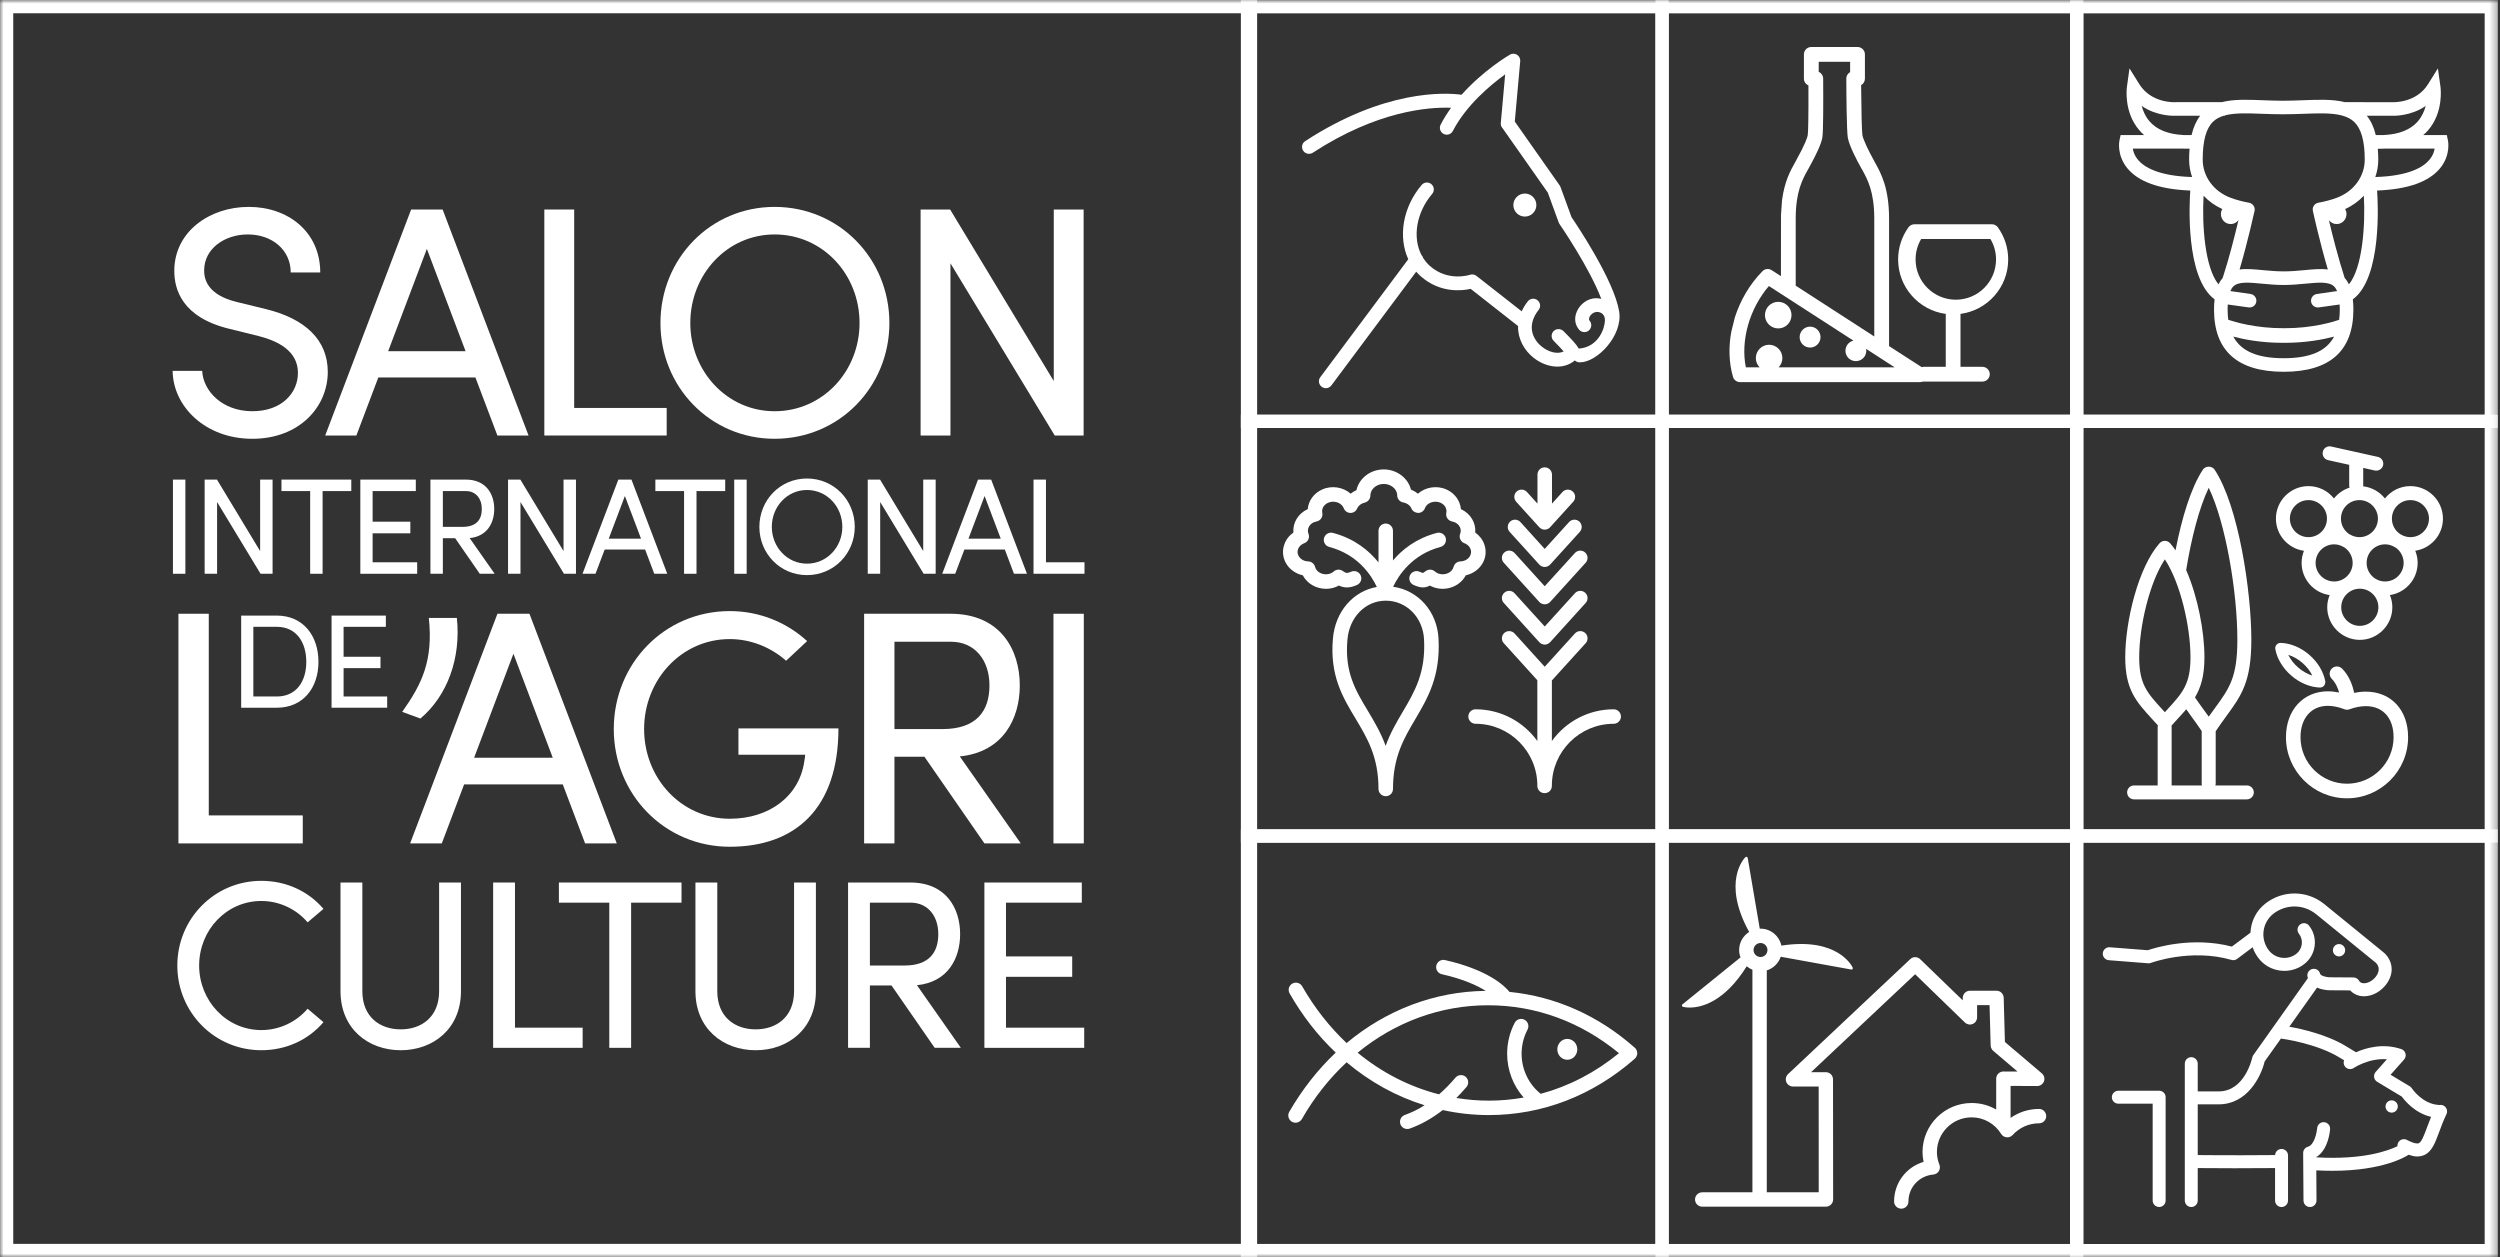 <svg width="346" height="174" viewBox="0 0 346 174" xmlns="http://www.w3.org/2000/svg" xmlns:xlink="http://www.w3.org/1999/xlink"><rect x="0" y="0" width="346" height="174" fill="#333333" stroke="none"/><defs><polygon id="a" points="0 174 345.71 174 345.71 0 0 0"/></defs><g fill="none" fill-rule="evenodd"><path d="M23.894 51.331 27.981 51.331C28.116 54.101 30.748 56.914 34.925 56.914 39.012 56.914 41.234 54.373 41.234 51.604 41.234 48.562 38.465 47.201 35.833 46.519L31.793 45.52C25.165 43.933 24.122 40.028 24.122 37.487 24.122 32.086 28.979 28.634 34.425 28.634 39.919 28.634 44.322 32.13 44.322 37.713L40.236 37.713C40.236 34.58 37.65 32.446 34.29 32.446 31.158 32.446 28.253 34.355 28.253 37.44 28.253 38.53 28.616 40.801 32.791 41.799L36.878 42.798C42.188 44.112 45.365 47.019 45.365 51.466 45.365 56.325 41.418 60.728 34.925 60.728 28.344 60.728 23.941 56.188 23.894 51.331M65.797 52.239 52.36 52.239 49.321 60.275 45.006 60.275 56.9 28.997 61.259 28.997 73.151 60.275 68.839 60.275 65.797 52.239ZM64.436 48.608 59.078 34.445 53.721 48.608 64.436 48.608Z" fill="#FFF"/><polygon fill="#FFF" points="75.335 28.997 79.466 28.997 79.466 56.46 92.268 56.46 92.268 60.275 75.335 60.275"/><path d="M91.407,44.704 C91.407,35.807 98.307,28.635 107.204,28.635 C116.147,28.635 123.091,35.807 123.091,44.704 C123.091,53.557 116.147,60.727 107.204,60.727 C98.307,60.727 91.407,53.557 91.407,44.704 M118.961,44.704 C118.961,37.986 113.878,32.447 107.204,32.447 C100.623,32.447 95.538,37.986 95.538,44.704 C95.538,51.376 100.623,56.915 107.204,56.915 C113.878,56.915 118.961,51.376 118.961,44.704" fill="#FFF"/><polygon fill="#FFF" points="149.973 28.997 149.973 60.275 145.977 60.275 131.544 36.442 131.544 60.275 127.411 60.275 127.411 28.997 131.498 28.997 145.842 52.739 145.842 28.997"/><mask id="b" fill="#fff"><use xlink:href="#a"/></mask><polygon fill="#FFF" mask="url(#b)" points="23.935 79.41 25.657 79.41 25.657 66.378 23.935 66.378"/><polygon fill="#FFF" mask="url(#b)" points="37.725 66.376 37.725 79.408 36.059 79.408 30.045 69.478 30.045 79.408 28.323 79.408 28.323 66.376 30.027 66.376 36.003 76.269 36.003 66.376"/><polygon fill="#FFF" mask="url(#b)" points="48.619 67.965 44.647 67.965 44.647 79.41 42.927 79.41 42.927 67.965 38.954 67.965 38.954 66.375 48.619 66.375"/><polygon fill="#FFF" mask="url(#b)" points="57.737 77.82 57.737 79.41 49.869 79.41 49.869 66.375 57.548 66.375 57.548 67.965 51.57 67.965 51.57 72.202 56.79 72.202 56.79 73.811 51.57 73.811 51.57 77.82"/><path d="M62.994,74.491 L61.291,74.491 L61.291,79.408 L59.571,79.408 L59.571,66.376 L64.47,66.376 C67.306,66.376 68.402,68.419 68.402,70.444 C68.402,72.334 67.458,74.226 65,74.472 L68.461,79.408 L66.399,79.408 L62.994,74.491 Z M61.291,72.92 L64.016,72.92 C65.926,72.92 66.683,71.917 66.683,70.444 C66.683,68.985 65.831,67.966 64.507,67.966 L61.291,67.966 L61.291,72.92 Z" fill="#FFF" mask="url(#b)"/><polygon fill="#FFF" mask="url(#b)" points="79.715 66.376 79.715 79.408 78.051 79.408 72.035 69.478 72.035 79.408 70.313 79.408 70.313 66.376 72.017 66.376 77.993 76.269 77.993 66.376"/><path d="M89.285,76.06 L83.686,76.06 L82.418,79.409 L80.621,79.409 L85.578,66.375 L87.393,66.375 L92.348,79.409 L90.551,79.409 L89.285,76.06 Z M88.717,74.548 L86.485,68.646 L84.251,74.548 L88.717,74.548 Z" fill="#FFF" mask="url(#b)"/><polygon fill="#FFF" mask="url(#b)" points="100.368 67.965 96.396 67.965 96.396 79.41 94.676 79.41 94.676 67.965 90.703 67.965 90.703 66.375 100.368 66.375"/><polygon fill="#FFF" mask="url(#b)" points="101.616 79.41 103.338 79.41 103.338 66.378 101.616 66.378"/><path d="M105.097,72.921 C105.097,69.213 107.971,66.225 111.681,66.225 C115.406,66.225 118.299,69.213 118.299,72.921 C118.299,76.609 115.406,79.597 111.681,79.597 C107.971,79.597 105.097,76.609 105.097,72.921 M116.579,72.921 C116.579,70.121 114.459,67.815 111.681,67.815 C108.937,67.815 106.819,70.121 106.819,72.921 C106.819,75.702 108.937,78.01 111.681,78.01 C114.459,78.01 116.579,75.702 116.579,72.921" fill="#FFF" mask="url(#b)"/><polygon fill="#FFF" mask="url(#b)" points="129.498 66.376 129.498 79.408 127.831 79.408 121.818 69.478 121.818 79.408 120.096 79.408 120.096 66.376 121.799 66.376 127.775 76.269 127.775 66.376"/><path d="M139.069,76.06 L133.469,76.06 L132.201,79.409 L130.404,79.409 L135.361,66.375 L137.177,66.375 L142.131,79.409 L140.334,79.409 L139.069,76.06 Z M138.501,74.548 L136.269,68.646 L134.037,74.548 L138.501,74.548 Z" fill="#FFF" mask="url(#b)"/><polygon fill="#FFF" mask="url(#b)" points="143.039 66.376 144.761 66.376 144.761 77.821 150.095 77.821 150.095 79.408 143.039 79.408"/><path d="M33.378,85.198 L38.319,85.198 C41.944,85.198 44.074,87.974 44.074,91.6 C44.074,95.209 41.944,97.948 38.319,97.948 L33.378,97.948 L33.378,85.198 Z M38.319,96.394 C41.002,96.394 42.391,94.32 42.391,91.6 C42.391,88.879 41.002,86.752 38.319,86.752 L35.063,86.752 L35.063,96.394 L38.319,96.394 Z" fill="#FFF" mask="url(#b)"/><polygon fill="#FFF" mask="url(#b)" points="53.585 96.394 53.585 97.948 45.887 97.948 45.887 85.198 53.401 85.198 53.401 86.752 47.553 86.752 47.553 90.897 52.659 90.897 52.659 92.47 47.553 92.47 47.553 96.394"/><path d="M24.542 133.629C24.542 127.155 29.689 121.907 36.166 121.907 39.684 121.907 42.74 123.401 44.767 125.791L42.575 127.653C41.046 125.859 38.721 124.695 36.166 124.695 31.349 124.695 27.562 128.714 27.562 133.629 27.562 138.512 31.349 142.563 36.166 142.563 38.721 142.563 41.046 141.402 42.575 139.608L44.767 141.467C42.74 143.857 39.684 145.351 36.166 145.351 29.689 145.351 24.542 140.106 24.542 133.629M47.126 137.184 47.126 122.138 50.149 122.138 50.149 137.184C50.149 140.77 52.606 142.464 55.462 142.464 58.317 142.464 60.774 140.77 60.774 137.184L60.774 122.138 63.797 122.138 63.797 137.184C63.797 142.364 59.979 145.352 55.462 145.352 50.944 145.352 47.126 142.364 47.126 137.184" fill="#FFF" mask="url(#b)"/><polygon fill="#FFF" mask="url(#b)" points="68.251 122.14 71.272 122.14 71.272 142.23 80.638 142.23 80.638 145.02 68.251 145.02"/><polygon fill="#FFF" mask="url(#b)" points="94.321 124.929 87.347 124.929 87.347 145.02 84.326 145.02 84.326 124.929 77.351 124.929 77.351 122.139 94.321 122.139"/><path d="M96.249 137.184 96.249 122.138 99.272 122.138 99.272 137.184C99.272 140.77 101.73 142.464 104.585 142.464 107.44 142.464 109.898 140.77 109.898 137.184L109.898 122.138 112.921 122.138 112.921 137.184C112.921 142.364 109.102 145.352 104.585 145.352 100.068 145.352 96.249 142.364 96.249 137.184M123.384 136.386 120.394 136.386 120.394 145.02 117.373 145.02 117.373 122.139 125.974 122.139C130.955 122.139 132.882 125.725 132.882 129.281 132.882 132.6 131.222 135.921 126.905 136.353L132.982 145.02 129.361 145.02 123.384 136.386ZM120.394 133.628 125.176 133.628C128.532 133.628 129.861 131.871 129.861 129.281 129.861 126.721 128.364 124.929 126.042 124.929L120.394 124.929 120.394 133.628Z" fill="#FFF" mask="url(#b)"/><polygon fill="#FFF" mask="url(#b)" points="150.054 142.231 150.054 145.021 136.24 145.021 136.24 122.14 149.721 122.14 149.721 124.928 139.228 124.928 139.228 132.368 148.393 132.368 148.393 135.191 139.228 135.191 139.228 142.231"/><polygon fill="#FFF" mask="url(#b)" points="24.695 84.943 28.894 84.943 28.894 112.853 41.903 112.853 41.903 116.728 24.695 116.728"/><path d="M77.887 108.563 64.234 108.563 61.143 116.729 56.759 116.729 68.846 84.942 73.275 84.942 85.362 116.729 80.98 116.729 77.887 108.563ZM76.502 104.872 71.059 90.479 65.616 104.872 76.502 104.872ZM84.947 100.904C84.947 91.863 91.958 84.575 101 84.575 105.198 84.575 108.935 86.19 111.705 88.726L108.798 91.447C106.766 89.648 103.999 88.449 101 88.449 94.311 88.449 89.145 94.076 89.145 100.904 89.145 107.732 94.311 113.315 101 113.315 106.489 113.315 110.688 110.176 111.334 105.242 111.381 105.009 111.428 104.735 111.428 104.458L102.2 104.458 102.2 100.811 116.04 100.811C116.04 111.93 110.043 117.19 101 117.19 91.958 117.19 84.947 109.901 84.947 100.904M127.944 104.734 123.792 104.734 123.792 116.728 119.594 116.728 119.594 84.944 131.542 84.944C138.463 84.944 141.139 89.924 141.139 94.862 141.139 99.475 138.83 104.087 132.833 104.688L141.276 116.728 136.247 116.728 127.944 104.734ZM123.792 100.904 130.434 100.904C135.095 100.904 136.941 98.46 136.941 94.862 136.941 91.309 134.865 88.819 131.635 88.819L123.792 88.819 123.792 100.904Z" fill="#FFF" mask="url(#b)"/><polygon fill="#FFF" mask="url(#b)" points="145.799 116.728 149.998 116.728 149.998 84.944 145.799 84.944"/><path d="M55.663 98.523C58.379 94.692 59.98 91.441 59.349 85.523L63.231 85.523C63.813 91.101 61.921 96.291 58.186 99.444L55.663 98.523ZM288.324 172.169 343.879 172.169 343.879 116.617 288.324 116.617 288.324 172.169ZM286.493 174 345.71 174 345.71 114.783 286.493 114.783 286.493 174ZM173.567 114.783 229.119 114.783 229.119 59.233 173.567 59.233 173.567 114.783ZM171.736 116.617 230.95 116.617 230.95 57.4 171.736 57.4 171.736 116.617Z" fill="#FFF" mask="url(#b)"/><path d="M230.95,114.783 L286.502,114.783 L286.502,59.233 L230.95,59.233 L230.95,114.783 Z M229.119,116.617 L288.334,116.617 L288.334,57.4 L229.119,57.4 L229.119,116.617 Z" fill="#FFF" mask="url(#b)"/><path d="M288.334 114.783 343.879 114.783 343.879 59.233 288.334 59.233 288.334 114.783ZM286.502 116.617 345.71 116.617 345.71 57.4 286.502 57.4 286.502 116.617ZM173.567 57.4 229.119 57.4 229.119 1.848 173.567 1.848 173.567 57.4ZM171.736 59.233 230.95 59.233 230.95.014 171.736.014 171.736 59.233Z" fill="#FFF" mask="url(#b)"/><path d="M230.95,57.4 L286.502,57.4 L286.502,1.85 L230.95,1.85 L230.95,57.4 Z M229.119,59.233 L288.334,59.233 L288.334,0.016 L229.119,0.016 L229.119,59.233 Z" fill="#FFF" mask="url(#b)"/><path d="M288.334 57.4 343.879 57.4 343.879 1.85 288.334 1.85 288.334 57.4ZM286.502 59.233 345.71 59.233 345.71.016 286.502.016 286.502 59.233ZM230.95 172.166 286.502 172.166 286.502 116.617 230.95 116.617 230.95 172.166ZM229.119 173.998 288.334 173.998 288.334 114.783 229.119 114.783 229.119 173.998Z" fill="#FFF" mask="url(#b)"/><path d="M244.616 131.484C244.616 132.019 244.188 132.45 243.659 132.45 243.124 132.45 242.689 132.019 242.689 131.484 242.689 130.949 243.124 130.513 243.659 130.513 244.188 130.513 244.616 130.949 244.616 131.484M282.207 153.478C280.773 153.478 279.419 153.911 278.264 154.718L278.264 150.29 281.941 150.308 281.951 150.308C282.362 150.308 282.735 150.045 282.884 149.657 283.026 149.266 282.914 148.831 282.595 148.556L277.48 144.213 277.313 138.091C277.294 137.548 276.859 137.118 276.319 137.118L272.635 137.118C272.093 137.118 271.646 137.569 271.646 138.119L271.646 138.451 265.756 132.754C265.374 132.382 264.767 132.37 264.385 132.74L247.471 148.651C247.169 148.938 247.073 149.373 247.222 149.745 247.374 150.124 247.741 150.373 248.146 150.373L251.704 150.373 251.711 165.014 244.523 165.014 244.523 134.302C245.428 134.025 246.149 133.311 246.452 132.412L256.212 134.183 256.245 134.183C256.301 134.183 256.356 134.158 256.396 134.114 256.435 134.065 256.445 133.986 256.417 133.92 256.333 133.743 254.374 129.664 246.545 130.872 246.261 129.538 245.074 128.526 243.659 128.526 243.62 128.526 243.587 128.533 243.552 128.533L241.881 118.731C241.865 118.663 241.816 118.61 241.753 118.587 241.686 118.566 241.611 118.587 241.563 118.633 241.418 118.775 238.253 122.031 242.082 128.982 241.255 129.506 240.697 130.427 240.697 131.484 240.697 131.84 240.764 132.187 240.885 132.503L232.843 139.01C232.789 139.056 232.761 139.129 232.775 139.189 232.794 139.264 232.843 139.319 232.91 139.336 232.961 139.357 233.306 139.445 233.867 139.445 235.419 139.445 238.621 138.735 241.749 133.73 241.979 133.93 242.244 134.093 242.535 134.211L242.535 165.014 235.586 165.014C235.042 165.014 234.593 165.46 234.593 166.007 234.593 166.559 235.042 167.003 235.586 167.003L252.705 167.003C252.97 167.003 253.224 166.896 253.406 166.715 253.596 166.522 253.706 166.277 253.706 166.007L253.689 149.382C253.689 148.831 253.247 148.391 252.696 148.391L250.65 148.391 265.055 134.835 271.946 141.519C272.235 141.791 272.654 141.877 273.026 141.714 273.394 141.558 273.631 141.204 273.631 140.802L273.631 139.112 275.353 139.112 275.509 144.711C275.523 144.988 275.653 145.254 275.86 145.435L279.232 148.305 277.271 148.295C277.015 148.295 276.761 148.398 276.568 148.584 276.379 148.768 276.272 149.024 276.272 149.289L276.272 153.562C275.262 152.973 274.096 152.656 272.877 152.656 269.123 152.656 266.077 155.7 266.077 159.447 266.077 159.899 266.13 160.345 266.224 160.801 263.834 161.514 262.142 163.694 262.142 166.289 262.142 166.831 262.589 167.28 263.14 167.28 263.685 167.28 264.127 166.831 264.127 166.289 264.127 164.332 265.612 162.724 267.571 162.556 267.89 162.526 268.169 162.356 268.334 162.086 268.497 161.818 268.525 161.483 268.416 161.197 268.185 160.618 268.069 160.022 268.069 159.447 268.069 156.792 270.226 154.641 272.877 154.641 274.543 154.641 276.072 155.503 276.963 156.938 277.126 157.204 277.406 157.374 277.715 157.404 278.027 157.434 278.327 157.32 278.539 157.092 279.509 156.04 280.808 155.465 282.207 155.465 282.753 155.465 283.196 155.018 283.196 154.467 283.196 153.925 282.753 153.478 282.207 153.478M336.271 22.067C335.422 23.119 333.425 24.359 328.743 24.501 329.008 23.74 329.153 22.926 329.153 22.09 329.153 21.555 329.125 21.052 329.085 20.58L329.308 20.587C329.523 20.587 329.73 20.58 329.934 20.571L336.951 20.571C336.888 20.983 336.709 21.534 336.271 22.067L336.271 22.067ZM330.956 16.021C331.293 16.037 333.644 16.098 335.715 14.662 335.531 15.374 335.196 16.14 334.619 16.808 333.607 17.964 332.024 18.593 329.904 18.69L328.806 18.69C328.543 17.604 328.136 16.724 327.568 16.021L330.956 16.021ZM323.369 27.389C322.583 27.678 321.736 27.899 320.847 28.06 320.598 28.108 320.374 28.255 320.239 28.465 320.093 28.676 320.044 28.937 320.1 29.186 320.111 29.23 321.019 33.396 322.173 37.298 321.196 37.168 320.079 37.278 318.866 37.394 317.961 37.478 317.035 37.559 316.065 37.559 315.092 37.559 314.166 37.478 313.263 37.394 312.05 37.278 310.935 37.168 309.958 37.298 311.108 33.396 312.018 29.23 312.032 29.186 312.083 28.937 312.034 28.676 311.89 28.465 311.745 28.255 311.529 28.108 311.278 28.06 310.391 27.899 309.541 27.678 308.76 27.389 306.388 26.524 304.855 24.439 304.855 22.09 304.855 19.493 305.318 17.776 306.29 16.838 306.693 16.449 307.189 16.193 307.77 16.021L307.924 16.021 307.924 15.972C309.272 15.607 311.047 15.67 313.118 15.751 314.028 15.784 314.975 15.816 315.964 15.816 316.944 15.816 317.896 15.784 318.811 15.751 320.891 15.67 322.778 15.605 324.207 16.003L324.207 16.021 324.238 16.021C324.864 16.196 325.394 16.468 325.825 16.878 326.804 17.825 327.279 19.528 327.279 22.09 327.279 24.439 325.741 26.524 323.369 27.389L323.369 27.389ZM325.092 39.353C324.929 39.021 324.736 38.72 324.503 38.471 323.605 35.709 322.778 32.414 322.318 30.471 322.567 30.796 322.953 31.01 323.393 31.01 324.147 31.01 324.754 30.394 324.754 29.623 324.754 29.37 324.684 29.137 324.566 28.93 325.569 28.483 326.439 27.845 327.156 27.087 327.382 31.166 326.972 37.049 325.092 39.353L325.092 39.353ZM323.737 44.264C322.895 44.548 320.063 45.425 316.246 45.425L316.109 45.425C312.162 45.444 309.241 44.548 308.392 44.259 308.334 43.815 308.301 43.342 308.301 42.839 308.301 42.59 308.308 42.36 308.32 42.141L311.21 42.544C311.261 42.551 311.301 42.551 311.345 42.551 311.806 42.551 312.208 42.216 312.274 41.75 312.348 41.241 311.987 40.764 311.475 40.687L308.68 40.287C308.801 40.005 308.943 39.77 309.123 39.612 309.846 38.946 311.345 39.097 313.083 39.263 313.982 39.346 315.001 39.442 316.06 39.442L316.065 39.442 316.069 39.442C317.121 39.442 318.138 39.346 319.041 39.263 320.782 39.097 322.283 38.946 323.004 39.612 323.186 39.77 323.332 40.005 323.451 40.287L320.654 40.687C320.137 40.764 319.783 41.241 319.855 41.75 319.921 42.216 320.321 42.551 320.782 42.551 320.826 42.551 320.868 42.551 320.917 42.544L323.807 42.141C323.816 42.36 323.828 42.59 323.828 42.839 323.828 43.342 323.795 43.815 323.737 44.264L323.737 44.264ZM316.065 49.577C312.443 49.577 310.184 48.622 309.088 46.586 310.579 46.979 312.953 47.445 315.881 47.445L316.097 47.445 316.246 47.445C319.169 47.445 321.547 46.979 323.041 46.586 321.95 48.622 319.683 49.577 316.065 49.577L316.065 49.577ZM307.037 39.353C305.157 37.047 304.741 31.166 304.976 27.087 305.678 27.845 306.556 28.474 307.566 28.93 307.449 29.13 307.375 29.37 307.375 29.623 307.375 30.394 307.98 31.01 308.732 31.01 309.171 31.01 309.555 30.796 309.807 30.464 309.341 32.414 308.529 35.709 307.619 38.471 307.393 38.72 307.198 39.021 307.037 39.353L307.037 39.353ZM303.312 18.69 302.234 18.69C300.107 18.593 298.515 17.964 297.51 16.808 296.924 16.14 296.6 15.374 296.414 14.662 298.483 16.098 300.831 16.037 301.175 16.021L304.505 16.021C303.961 16.724 303.568 17.604 303.312 18.69L303.312 18.69ZM295.883 22.104C295.425 21.555 295.243 20.994 295.183 20.571L302.211 20.571C302.416 20.58 302.625 20.58 302.835 20.58L303.037 20.58C302.995 21.052 302.974 21.555 302.974 22.09 302.974 22.926 303.123 23.74 303.386 24.501 298.741 24.359 296.742 23.135 295.883 22.104L295.883 22.104ZM338.796 19.433 338.636 18.69 335.373 18.69C335.62 18.488 335.838 18.272 336.048 18.029 338.226 15.523 337.779 12.167 337.763 12.023L337.405 9.468 336.034 11.658C334.384 14.304 331.179 14.152 331.044 14.143L324.524 14.138C322.867 13.717 320.893 13.787 318.741 13.873 317.84 13.903 316.909 13.945 315.964 13.945 315.01 13.945 314.084 13.903 313.19 13.873 311.073 13.787 309.137 13.717 307.505 14.138L301.143 14.138 301.085 14.143C300.954 14.152 297.75 14.304 296.088 11.658L294.72 9.468 294.366 12.023C294.345 12.167 293.908 15.523 296.086 18.029 296.286 18.272 296.509 18.488 296.744 18.69L293.493 18.69 293.333 19.433C293.314 19.517 292.928 21.425 294.399 23.254 295.944 25.167 298.883 26.207 303.135 26.37 303.023 27.908 302.411 38.415 306.5 41.429 306.446 41.862 306.421 42.323 306.421 42.839 306.421 48.555 309.665 51.452 316.06 51.455L316.065 51.455 316.069 51.455C322.462 51.452 325.708 48.555 325.708 42.839 325.708 42.323 325.68 41.855 325.634 41.429 329.711 38.415 329.099 27.908 328.99 26.37 333.248 26.207 336.185 25.167 337.735 23.254 339.206 21.425 338.813 19.517 338.796 19.433L338.796 19.433ZM331.856 153.136C331.856 152.664 331.474 152.289 331.006 152.289 330.532 152.289 330.157 152.664 330.157 153.136 330.157 153.604 330.532 153.988 331.006 153.988 331.474 153.988 331.856 153.604 331.856 153.136M324.572 131.512C324.572 131.042 324.19 130.658 323.723 130.658 323.25 130.658 322.873 131.042 322.873 131.512 322.873 131.985 323.25 132.367 323.723 132.367 324.19 132.367 324.572 131.985 324.572 131.512M298.832 150.959 293.179 150.959C292.686 150.959 292.281 151.355 292.281 151.853 292.281 152.351 292.686 152.749 293.179 152.749L297.929 152.749 297.929 166.156C297.929 166.647 298.334 167.049 298.832 167.049 299.325 167.049 299.723 166.647 299.723 166.156L299.723 151.853C299.723 151.355 299.325 150.959 298.832 150.959" fill="#FFF" mask="url(#b)"/><path d="M338.164 153.004C337.985 152.916 337.789 152.904 337.603 152.937 337.566 152.932 337.535 152.921 337.496 152.921 335.243 152.79 333.803 150.638 333.791 150.614 333.719 150.503 333.616 150.405 333.502 150.333L330.854 148.748 332.725 146.639C332.925 146.414 332.997 146.1 332.921 145.813 332.844 145.52 332.623 145.29 332.334 145.19 329.802 144.343 327.461 145.017 326.069 145.634L324.764 144.841C322.023 143.156 318.453 142.385 316.84 142.099L320.684 136.682C321.422 137.019 322.204 137.047 322.362 137.054L325.264 137.07C325.723 137.568 326.358 137.859 327.079 137.88 327.112 137.88 327.149 137.885 327.18 137.885 328.385 137.885 329.63 137.17 330.379 136.056 331.685 134.115 330.708 132.381 329.709 131.664L321.678 125.125C321.662 125.104 321.643 125.104 321.625 125.083 319.26 123.2 315.946 123.179 313.549 125.036 312.241 126.049 311.527 127.55 311.464 129.086L308.89 131.008C303.408 129.581 298.318 131.15 297.252 131.511L291.995 131.103C291.504 131.061 291.069 131.436 291.027 131.925 290.987 132.423 291.36 132.849 291.853 132.891L297.306 133.319C297.327 133.319 297.35 133.326 297.371 133.326 297.48 133.326 297.585 133.296 297.692 133.263 297.741 133.242 303.196 131.229 308.83 132.849 309.102 132.932 309.391 132.886 309.619 132.711L311.764 131.103C311.951 131.639 312.223 132.153 312.586 132.621 313.321 133.577 314.387 134.18 315.583 134.333 315.774 134.357 315.972 134.368 316.156 134.368 317.149 134.368 318.118 134.047 318.911 133.424 319.709 132.804 320.219 131.913 320.349 130.908 320.475 129.909 320.205 128.911 319.579 128.12 319.281 127.722 318.711 127.65 318.325 127.959 317.934 128.262 317.857 128.823 318.164 129.216 318.49 129.637 318.632 130.156 318.567 130.68 318.497 131.215 318.229 131.68 317.813 132.011 317.238 132.453 316.523 132.646 315.807 132.553 315.09 132.462 314.45 132.097 314.003 131.525 312.788 129.949 313.075 127.68 314.648 126.454 316.393 125.104 318.813 125.125 320.533 126.512 320.545 126.519 320.556 126.523 320.566 126.533L328.604 133.077C328.613 133.081 328.632 133.098 328.648 133.107 328.96 133.34 329.607 133.989 328.892 135.062 328.471 135.683 327.745 136.102 327.14 136.083 326.742 136.076 326.574 135.874 326.486 135.725 326.33 135.453 326.042 135.278 325.72 135.278L322.386 135.255C321.99 135.248 321.182 135.066 321.106 134.769 320.985 134.282 320.498 133.984 320.014 134.112 319.532 134.226 319.249 134.717 319.363 135.197 319.384 135.255 319.404 135.313 319.418 135.367L311.864 146.02C311.792 146.114 311.743 146.225 311.72 146.346 311.674 146.535 310.659 151.049 307.073 151.049L304.166 151.049 304.166 147.207C304.166 146.719 303.766 146.311 303.275 146.311 302.775 146.311 302.377 146.719 302.377 147.207L302.377 166.153C302.377 166.653 302.775 167.051 303.275 167.051 303.766 167.051 304.166 166.653 304.166 166.153L304.166 161.661C305.867 161.68 307.599 161.685 309.193 161.685 311.674 161.685 313.801 161.671 314.869 161.661L314.869 166.153C314.869 166.653 315.264 167.051 315.765 167.051 316.256 167.051 316.663 166.653 316.663 166.153L316.663 159.914C316.663 159.413 316.256 159.018 315.765 159.018 315.281 159.018 314.899 159.395 314.871 159.862 313.13 159.879 308.511 159.907 304.166 159.862L304.166 152.841 307.073 152.841C310.987 152.841 312.907 149.067 313.428 146.907L315.681 143.735C315.709 143.735 315.741 143.744 315.769 143.751 315.811 143.758 320.587 144.382 323.826 146.384L324.422 146.74C324.322 147.003 324.34 147.321 324.517 147.57 324.801 147.982 325.355 148.087 325.762 147.808 325.786 147.791 327.843 146.411 330.349 146.602L328.79 148.357C328.618 148.557 328.541 148.822 328.578 149.09 328.618 149.353 328.771 149.586 328.999 149.723L332.418 151.776C332.832 152.35 334.256 154.07 336.463 154.573 336.249 155.099 336.065 155.597 335.892 156.051 335.504 157.095 335.143 158.08 334.752 158.226 334.596 158.289 334.163 158.313 333.114 157.763 332.674 157.533 332.129 157.705 331.901 158.145 331.82 158.296 331.79 158.473 331.806 158.634 330.549 159.248 327.063 160.556 320.559 160.174L320.559 160.151C322.225 159.157 322.467 156.59 322.483 156.269 322.521 155.776 322.146 155.343 321.657 155.308 321.161 155.273 320.729 155.646 320.696 156.144 320.656 156.621 320.342 158.452 319.411 158.711 319.025 158.818 318.758 159.171 318.758 159.581L318.804 166.157C318.809 166.655 319.209 167.051 319.702 167.051L319.707 167.051C320.205 167.051 320.603 166.644 320.603 166.141L320.577 161.978C321.355 162.022 322.106 162.038 322.811 162.038 329.83 162.038 332.986 160.06 333.351 159.818 333.8 159.97 334.191 160.06 334.557 160.06 334.859 160.06 335.134 160.009 335.397 159.907 336.551 159.462 337 158.233 337.577 156.681 337.847 155.944 338.161 155.099 338.587 154.205 338.804 153.758 338.615 153.221 338.164 153.004M173.567 172.164 229.119 172.164 229.119 116.626 173.567 116.626 173.567 172.164ZM171.736 173.995 230.95 173.995 230.95 114.792 171.736 114.792 171.736 173.995ZM194.156 98.484C193.298 99.936 192.418 101.435 191.773 103.227 191.094 101.356 190.172 99.827 189.316 98.391 187.577 95.498 186.083 93.013 186.484 88.524 186.754 85.403 188.983 83.134 191.79 83.134 194.652 83.134 196.935 85.436 197.089 88.494 197.328 93.106 195.79 95.712 194.156 98.484M192.809 81.207C193.584 79.578 195.462 76.73 199.374 75.694 199.909 75.555 200.226 74.998 200.093 74.461 199.942 73.923 199.399 73.611 198.857 73.753 196.025 74.5 194.089 76.032 192.786 77.563L192.786 73.46C192.786 72.911 192.339 72.457 191.78 72.457 191.229 72.457 190.784 72.911 190.784 73.46L190.784 77.837C189.481 76.218 187.484 74.549 184.482 73.753 183.945 73.611 183.393 73.928 183.244 74.461 183.105 74.998 183.423 75.555 183.961 75.694 187.931 76.744 189.8 79.618 190.552 81.237 187.286 81.81 184.808 84.619 184.478 88.352 184.019 93.483 185.834 96.501 187.589 99.42 189.227 102.152 190.784 104.74 190.784 109.191 190.784 109.745 191.231 110.194 191.79 110.194 192.346 110.194 192.79 109.745 192.79 109.191 192.79 104.751 194.298 102.203 195.892 99.506 197.601 96.599 199.369 93.602 199.092 88.389 198.904 84.61 196.267 81.691 192.809 81.207" fill="#FFF" mask="url(#b)"/><path d="M205.235 77.877C205.657 77.097 205.724 76.204 205.436 75.363 205.21 74.698 204.763 74.118 204.174 73.707 204.288 72.373 203.534 71.077 202.192 70.462 202.087 69.306 201.342 68.254 200.188 67.744 198.843 67.142 197.272 67.421 196.241 68.326 196.006 68.126 195.734 67.961 195.433 67.83 195.385 67.809 195.331 67.786 195.282 67.77 194.84 66.018 193.057 64.793 191.105 64.987 189.404 65.161 188.073 66.332 187.728 67.837 187.44 67.961 187.172 68.131 186.935 68.326 185.901 67.421 184.331 67.142 182.995 67.744 181.836 68.254 181.091 69.306 180.991 70.462 179.648 71.077 178.894 72.373 179.006 73.707 178.417 74.118 177.966 74.698 177.747 75.363 177.451 76.197 177.524 77.097 177.94 77.877 178.422 78.768 179.292 79.399 180.309 79.625 180.318 79.631 180.323 79.65 180.328 79.662 180.949 80.816 182.21 81.493 183.518 81.493 184.016 81.493 184.538 81.393 185.022 81.177 185.115 81.13 185.206 81.091 185.294 81.037 186.099 81.419 186.856 81.384 187.805 80.96 188.317 80.735 188.543 80.146 188.317 79.631 188.091 79.124 187.5 78.901 186.995 79.124 186.42 79.38 186.288 79.341 185.834 79.022 185.459 78.756 184.945 78.782 184.6 79.082 184.472 79.189 184.335 79.275 184.203 79.341 183.43 79.678 182.466 79.392 182.106 78.724 182.064 78.633 182.024 78.538 182.003 78.452 181.889 78.014 181.508 77.712 181.061 77.698 180.479 77.684 179.965 77.388 179.723 76.93 179.518 76.557 179.571 76.234 179.648 76.02 179.762 75.668 180.035 75.391 180.412 75.219L180.523 75.177C180.765 75.082 180.972 74.884 181.079 74.647 181.191 74.4 181.191 74.118 181.091 73.872 180.854 73.26 181.173 72.578 181.836 72.282 181.948 72.238 182.078 72.201 182.215 72.171 182.478 72.115 182.708 71.966 182.862 71.74 183.009 71.519 183.058 71.244 183.006 70.981 182.888 70.409 183.213 69.848 183.816 69.58 184.584 69.243 185.543 69.515 185.913 70.206 185.932 70.248 185.953 70.293 185.974 70.341 186.115 70.718 186.481 70.981 186.883 70.991 187.316 70.993 187.668 70.758 187.828 70.379 187.968 70.071 188.224 69.815 188.559 69.667 188.661 69.62 188.766 69.587 188.873 69.564 189.325 69.455 189.66 69.05 189.66 68.589 189.66 67.77 190.367 67.088 191.303 66.988 192.334 66.89 193.26 67.535 193.372 68.431 193.372 68.482 193.374 68.526 193.374 68.575 193.383 69.05 193.73 69.455 194.209 69.541 194.354 69.564 194.496 69.611 194.619 69.667 194.954 69.815 195.215 70.067 195.347 70.379 195.51 70.758 195.869 70.981 196.292 70.991 196.702 70.981 197.067 70.718 197.207 70.341 197.228 70.293 197.244 70.248 197.265 70.199 197.637 69.515 198.596 69.243 199.369 69.58 199.964 69.848 200.288 70.409 200.169 70.981 200.111 71.244 200.169 71.519 200.316 71.74 200.465 71.966 200.7 72.115 200.963 72.171 201.1 72.201 201.23 72.238 201.337 72.282 202.008 72.578 202.327 73.26 202.087 73.872 201.989 74.118 201.991 74.4 202.105 74.647 202.212 74.884 202.415 75.082 202.659 75.182 202.669 75.182 202.759 75.219 202.771 75.219 203.143 75.391 203.416 75.668 203.534 76.02 203.611 76.234 203.655 76.557 203.458 76.93 203.215 77.388 202.699 77.684 202.122 77.698 201.663 77.712 201.289 78.023 201.179 78.452 201.151 78.545 201.119 78.633 201.075 78.71 200.716 79.392 199.753 79.678 198.978 79.341 198.836 79.275 198.708 79.189 198.582 79.082 198.231 78.782 197.721 78.759 197.344 79.022 197.114 79.185 196.972 79.287 196.932 79.296 196.911 79.296 196.809 79.287 196.457 79.124 195.952 78.901 195.359 79.124 195.136 79.631 194.91 80.146 195.136 80.735 195.645 80.96 196.644 81.407 197.232 81.393 197.898 81.042 197.984 81.091 198.072 81.133 198.161 81.177 199.888 81.945 201.991 81.263 202.848 79.655 202.855 79.65 202.857 79.631 202.866 79.625 203.881 79.399 204.754 78.768 205.235 77.877M213.042 83.313C213.233 83.52 213.508 83.636 213.787 83.636 214.078 83.636 214.339 83.52 214.534 83.313L219.456 77.883C219.828 77.469 219.798 76.838 219.386 76.468 218.974 76.091 218.337 76.124 217.967 76.536L213.787 81.134 209.617 76.536C209.242 76.124 208.607 76.091 208.193 76.468 207.781 76.838 207.748 77.469 208.125 77.883L213.042 83.313Z" fill="#FFF" mask="url(#b)"/><path d="M217.969 82.105 213.789 86.706 209.614 82.105C209.242 81.693 208.604 81.66 208.192 82.037 207.78 82.407 207.75 83.043 208.127 83.448L213.042 88.882C213.238 89.089 213.508 89.214 213.789 89.214 214.078 89.214 214.338 89.089 214.536 88.882L219.456 83.448C219.828 83.043 219.8 82.407 219.388 82.037 218.976 81.66 218.339 81.693 217.969 82.105M213.042 72.974C213.056 72.985 213.061 72.99 213.073 73.004 213.084 73.006 213.087 73.013 213.091 73.016 213.182 73.102 213.282 73.174 213.394 73.22 213.398 73.22 213.398 73.22 213.408 73.227 213.524 73.276 213.652 73.304 213.782 73.304L213.787 73.299 213.787 73.304C213.787 73.304 213.789 73.299 213.794 73.299 213.917 73.299 214.043 73.276 214.157 73.227 214.166 73.22 214.183 73.22 214.192 73.22 214.297 73.174 214.381 73.113 214.471 73.034 214.485 73.016 214.497 73.004 214.509 72.988 214.518 72.985 214.527 72.983 214.529 72.974L217.732 69.443C218.113 69.031 218.083 68.394 217.664 68.026 217.255 67.649 216.622 67.684 216.245 68.094L214.795 69.699 214.795 65.685C214.795 65.133 214.346 64.68 213.787 64.68 213.233 64.68 212.786 65.133 212.786 65.685L212.786 69.702 211.332 68.094C210.957 67.684 210.322 67.649 209.903 68.026 209.5 68.394 209.47 69.031 209.84 69.443L213.042 72.974Z" fill="#FFF" mask="url(#b)"/><path d="M213.042 78.14C213.233 78.347 213.508 78.47 213.787 78.47 214.078 78.47 214.339 78.347 214.534 78.14L218.649 73.606C219.021 73.19 218.991 72.564 218.579 72.182 218.167 71.81 217.529 71.842 217.157 72.254L213.787 75.969 210.427 72.254C210.054 71.842 209.417 71.81 209.005 72.182 208.593 72.564 208.56 73.19 208.93 73.606L213.042 78.14ZM223.333 98.166C219.812 98.166 216.696 99.899 214.779 102.557L214.779 94.175 219.456 89.018C219.829 88.61 219.801 87.98 219.389 87.603 218.975 87.233 218.339 87.263 217.967 87.673L213.787 92.28 209.617 87.673C209.24 87.263 208.605 87.233 208.193 87.603 207.779 87.98 207.751 88.61 208.125 89.018L212.768 94.147 212.768 102.557C210.848 99.899 207.732 98.166 204.223 98.166 203.667 98.166 203.217 98.613 203.217 99.166 203.217 99.72 203.667 100.172 204.223 100.172 208.928 100.172 212.768 104.009 212.768 108.729L212.768 108.775C212.768 109.329 213.222 109.774 213.769 109.774 214.33 109.774 214.779 109.329 214.779 108.775L214.779 108.729C214.779 104.009 218.616 100.172 223.333 100.172 223.887 100.172 224.339 99.72 224.339 99.166 224.339 98.613 223.887 98.166 223.333 98.166M265.116 35.908C265.116 34.905 265.377 33.939 265.893 33.076L275.474 33.076C275.986 33.939 276.252 34.905 276.252 35.908 276.252 38.982 273.759 41.479 270.683 41.479 267.613 41.479 265.116 38.982 265.116 35.908M277.934 35.908C277.934 34.302 277.438 32.764 276.494 31.447 276.296 31.188 275.989 31.035 275.658 31.035L264.972 31.035C264.646 31.035 264.341 31.188 264.141 31.447 263.198 32.764 262.7 34.302 262.7 35.908 262.7 39.762 265.577 42.943 269.293 43.445L269.293 50.767 266.303 50.767C265.742 50.767 265.286 51.223 265.286 51.793 265.286 52.354 265.742 52.812 266.303 52.812L274.355 52.812C274.92 52.812 275.384 52.354 275.384 51.793 275.384 51.223 274.92 50.767 274.355 50.767L271.334 50.767 271.334 43.445C275.065 42.943 277.934 39.762 277.934 35.908M246.109 41.774C245.092 41.774 244.27 42.593 244.27 43.613 244.27 44.63 245.092 45.454 246.109 45.454 247.121 45.454 247.945 44.63 247.945 43.613 247.945 42.593 247.121 41.774 246.109 41.774M250.516 45.207C249.723 45.207 249.071 45.861 249.071 46.657 249.071 47.453 249.723 48.102 250.516 48.102 251.314 48.102 251.959 47.453 251.959 46.657 251.959 45.861 251.314 45.207 250.516 45.207" fill="#FFF" mask="url(#b)"/><path d="M246.16 50.839C246.481 50.504 246.683 50.057 246.683 49.559 246.683 48.544 245.859 47.713 244.842 47.713 243.828 47.713 243.009 48.544 243.009 49.559 243.009 50.057 243.209 50.504 243.532 50.839L241.626 50.839C240.875 47.136 242.124 42.722 244.815 39.587L256.511 47.141C255.88 47.299 255.41 47.86 255.41 48.544 255.41 49.34 256.052 49.982 256.853 49.982 257.651 49.982 258.296 49.34 258.296 48.544 258.296 48.449 258.282 48.365 258.27 48.281L262.222 50.839 246.16 50.839ZM248.526 30.243C248.526 26.515 249.464 24.821 250.225 23.464L250.286 23.36C251.438 21.291 252.066 19.888 252.21 19.052 252.348 18.261 252.35 14.167 252.327 10.879 252.322 10.462 252.075 10.099 251.71 9.944L251.71 8.552 256.057 8.552 256.057 9.992C255.969 10.034 255.89 10.09 255.824 10.162 255.634 10.36 255.522 10.621 255.529 10.888 255.536 13.053 255.582 18.17 255.736 19.052 255.938 20.195 257.018 22.245 257.644 23.36L257.707 23.455C258.456 24.821 259.399 26.515 259.399 30.243L259.399 46.568 248.526 39.536 248.526 30.243ZM266.25 50.999 261.442 47.897C261.442 47.897 261.447 47.883 261.447 47.874L261.447 30.243C261.447 25.982 260.313 23.955 259.492 22.475L259.431 22.361C258.517 20.723 257.858 19.282 257.758 18.708 257.677 18.261 257.609 15.466 257.579 11.78 257.898 11.603 258.105 11.272 258.105 10.884L258.105 7.528C258.105 6.958 257.644 6.504 257.081 6.504L250.686 6.504C250.118 6.504 249.662 6.958 249.662 7.528L249.662 10.884C249.662 11.312 249.923 11.668 250.286 11.829 250.307 16.08 250.255 18.342 250.19 18.708 250.148 18.975 249.892 19.869 248.501 22.361L248.436 22.475C247.791 23.63 246.976 25.11 246.634 27.704L246.49 29.752C246.481 29.915 246.481 38.221 246.481 38.221L245.206 37.395C244.796 37.132 244.249 37.188 243.914 37.544 242.157 39.34 240.865 41.56 240.109 43.909L239.613 45.908C239.222 48.023 239.274 50.171 239.841 52.147 239.965 52.58 240.367 52.887 240.826 52.887L265.694 52.887C266.152 52.887 266.55 52.587 266.676 52.149 266.804 51.714 266.636 51.248 266.25 50.999L266.25 50.999ZM318.074 92.391C317.478 91.881 317.01 91.267 316.696 90.634 317.373 90.841 318.053 91.22 318.646 91.735 319.239 92.247 319.717 92.861 320.024 93.496 319.347 93.287 318.672 92.908 318.074 92.391M321.653 94.9C321.76 94.767 321.818 94.611 321.823 94.448 321.825 94.395 321.827 94.341 321.818 94.292 321.578 92.966 320.773 91.632 319.6 90.62 318.43 89.612 316.984 89.014 315.644 88.977 315.43 88.968 315.216 89.065 315.074 89.231 314.923 89.398 314.867 89.624 314.904 89.838 315.139 91.157 315.947 92.498 317.117 93.506 318.285 94.518 319.728 95.116 321.071 95.156 321.292 95.16 321.504 95.067 321.653 94.9" fill="#FFF" mask="url(#b)"/><path d="M324.827 108.465C321.28 108.465 318.39 105.577 318.39 102.028 318.39 99.399 319.879 97.688 322.176 97.688 322.886 97.688 323.659 97.849 324.464 98.158 324.692 98.247 324.948 98.254 325.171 98.165 325.962 97.877 326.728 97.73 327.431 97.73 329.8 97.73 331.271 99.375 331.271 102.028 331.271 105.577 328.378 108.465 324.827 108.465M327.431 95.724C326.907 95.724 326.365 95.78 325.823 95.901 325.646 95.033 325.201 93.595 324.143 92.534 323.749 92.14 323.116 92.14 322.718 92.534 322.327 92.922 322.327 93.564 322.718 93.951 323.268 94.505 323.572 95.259 323.735 95.847 323.207 95.738 322.679 95.678 322.176 95.678 318.764 95.678 316.377 98.291 316.377 102.028 316.377 106.683 320.17 110.485 324.827 110.485 329.49 110.485 333.281 106.683 333.281 102.028 333.281 98.261 330.931 95.724 327.431 95.724M333.599 74.343C333.126 74.343 332.691 74.21 332.307 73.989 332.265 73.968 332.221 73.938 332.174 73.912 331.516 73.475 331.078 72.739 331.041 71.899 331.048 71.857 331.05 71.822 331.05 71.783 331.05 71.736 331.048 71.701 331.041 71.66 331.102 70.303 332.223 69.214 333.599 69.214 335.016 69.214 336.17 70.363 336.17 71.783 336.17 73.193 335.016 74.343 333.599 74.343M330.103 80.477C328.725 80.477 327.606 79.388 327.546 78.027L327.546 77.908 327.546 77.787C327.606 76.423 328.725 75.336 330.103 75.336 330.573 75.336 331.006 75.471 331.388 75.695 331.434 75.723 331.479 75.748 331.527 75.767 332.221 76.23 332.665 77.021 332.665 77.908 332.665 79.325 331.516 80.477 330.103 80.477M326.594 86.619C325.181 86.619 324.025 85.46 324.025 84.047 324.025 82.632 325.181 81.476 326.594 81.476 328.011 81.476 329.168 82.632 329.168 84.047 329.168 85.46 328.011 86.619 326.594 86.619M320.478 77.908C320.478 76.486 321.628 75.336 323.047 75.336 323.51 75.336 323.945 75.471 324.318 75.688 324.371 75.716 324.427 75.748 324.483 75.776 325.13 76.221 325.565 76.956 325.607 77.787 325.607 77.834 325.598 77.866 325.598 77.908 325.598 77.945 325.607 77.98 325.607 78.027 325.537 79.388 324.42 80.477 323.047 80.477 321.628 80.477 320.478 79.325 320.478 77.908M316.92 71.783C316.92 70.363 318.076 69.214 319.489 69.214 320.864 69.214 321.981 70.291 322.051 71.65 322.051 71.699 322.04 71.736 322.04 71.783 322.04 71.822 322.051 71.86 322.051 71.904 321.981 73.268 320.864 74.343 319.489 74.343 318.076 74.343 316.92 73.193 316.92 71.783M326.547 69.214C327.92 69.214 329.037 70.303 329.102 71.66L329.102 71.783 329.102 71.899C329.037 73.261 327.92 74.343 326.547 74.343 326.079 74.343 325.647 74.21 325.274 73.996 325.211 73.968 325.165 73.938 325.107 73.905 324.464 73.465 324.029 72.739 323.99 71.904 323.99 71.86 323.997 71.822 323.997 71.783 323.997 71.736 323.99 71.699 323.99 71.65 324.057 70.291 325.17 69.214 326.547 69.214M338.104 71.783C338.104 69.297 336.077 67.277 333.599 67.277 332.167 67.277 330.899 67.948 330.075 68.988 329.344 68.071 328.276 67.45 327.064 67.305 327.064 67.291 327.069 67.277 327.069 67.259L327.069 64.759 328.67 65.118C328.737 65.134 328.805 65.136 328.879 65.136 329.321 65.136 329.726 64.834 329.824 64.385 329.94 63.857 329.607 63.342 329.089 63.233L322.624 61.795C322.102 61.674 321.59 62.009 321.476 62.528 321.358 63.049 321.683 63.561 322.209 63.684L325.13 64.331 325.13 67.259C325.13 67.345 325.165 67.422 325.186 67.485 324.318 67.762 323.573 68.292 323.017 68.986 322.191 67.948 320.92 67.277 319.489 67.277 317.011 67.277 314.986 69.297 314.986 71.783 314.986 74.047 316.682 75.925 318.865 76.23 318.663 76.751 318.542 77.31 318.542 77.908 318.542 80.177 320.238 82.055 322.423 82.36 322.212 82.881 322.088 83.449 322.088 84.047 322.088 86.528 324.118 88.557 326.594 88.557 329.079 88.557 331.099 86.528 331.099 84.047 331.099 83.449 330.978 82.876 330.764 82.355 332.933 82.034 334.602 80.165 334.602 77.908 334.602 77.31 334.483 76.744 334.271 76.223 336.438 75.897 338.104 74.033 338.104 71.783M300.526 100.442C300.801 100.14 301.066 99.847 301.313 99.57 301.769 99.079 302.19 98.62 302.576 98.162 302.793 98.474 303.014 98.783 303.251 99.109 303.693 99.719 304.194 100.401 304.715 101.178L304.715 108.48C304.715 108.557 304.738 108.629 304.759 108.704L300.554 108.704 300.554 100.575C300.554 100.533 300.533 100.487 300.526 100.442M296.065 90.966C296.065 86.742 297.461 80.671 299.616 77.415 301.764 80.664 303.163 86.733 303.163 90.966 303.163 94.699 302.071 95.89 299.893 98.264 299.802 98.364 299.709 98.469 299.616 98.571 299.525 98.469 299.423 98.364 299.337 98.264 297.163 95.89 296.065 94.699 296.065 90.966M305.69 67.508C308.064 72.43 309.651 82.021 309.651 88.539 309.651 93.731 308.557 95.234 306.567 97.971 306.295 98.343 305.997 98.753 305.69 99.186 305.383 98.753 305.09 98.341 304.81 97.971 304.436 97.45 304.091 96.977 303.784 96.516 304.615 95.129 305.094 93.51 305.094 90.966 305.094 87.392 304.17 82.567 302.565 78.895 303.272 74.541 304.354 70.285 305.69 67.508M310.963 108.704 308.969 108.704 307.042 108.704 306.607 108.704C306.621 108.629 306.653 108.557 306.653 108.48L306.653 101.203C307.182 100.412 307.684 99.726 308.131 99.109 310.214 96.249 311.585 94.364 311.585 88.539 311.585 81.886 309.821 69.994 306.495 64.995 306.137 64.453 305.243 64.453 304.882 64.995 303.221 67.501 301.95 71.732 301.094 76.165 300.847 75.809 300.598 75.465 300.34 75.181 300.154 74.972 299.893 74.853 299.614 74.853 299.339 74.853 299.076 74.972 298.888 75.181 295.948 78.488 294.133 85.946 294.133 90.966 294.133 95.451 295.632 97.089 297.903 99.57 298.145 99.83 298.397 100.105 298.655 100.396 298.641 100.461 298.622 100.51 298.622 100.575L298.622 108.704 295.357 108.704C294.822 108.704 294.394 109.134 294.394 109.66 294.394 110.203 294.822 110.633 295.357 110.633L310.963 110.633C311.489 110.633 311.929 110.203 311.929 109.66 311.929 109.134 311.489 108.704 310.963 108.704M213.234 151.385C211.58 150.07 210.588 148.02 210.588 145.835 210.588 144.659 210.879 143.51 211.415 142.486 211.668 141.995 211.484 141.387 210.989 141.129 210.502 140.871 209.9 141.057 209.641 141.548 208.952 142.858 208.589 144.34 208.589 145.835 208.589 148.101 209.425 150.265 210.879 151.901 209.295 152.185 207.677 152.33 206.046 152.33 204.519 152.33 203.03 152.202 201.561 151.957 202.031 151.48 202.502 150.985 202.965 150.438 203.318 150.016 203.269 149.386 202.846 149.025 202.429 148.676 201.792 148.725 201.436 149.146 200.696 150.021 199.942 150.782 199.167 151.457 195.071 150.414 191.25 148.455 187.896 145.693 193.056 141.471 199.334 139.128 205.946 139.128 212.555 139.128 218.794 141.418 224.065 145.76 220.774 148.448 217.116 150.342 213.234 151.385M226.264 145.013C221.217 140.543 215.264 137.911 208.911 137.278 208.238 136.44 205.962 134.229 199.979 132.87 199.437 132.751 198.906 133.091 198.785 133.638 198.666 134.168 198.997 134.697 199.537 134.829 202.502 135.49 204.419 136.384 205.629 137.138 198.55 137.205 191.845 139.784 186.37 144.359 184.015 142.132 181.934 139.498 180.219 136.498 179.944 136.026 179.337 135.853 178.855 136.13 178.378 136.4 178.206 137.01 178.485 137.494 180.265 140.617 182.42 143.365 184.866 145.679 182.399 148.013 180.233 150.766 178.429 153.882 178.157 154.368 178.327 154.976 178.806 155.257 178.96 155.341 179.13 155.388 179.304 155.388 179.646 155.388 179.979 155.204 180.17 154.892 181.892 151.871 183.991 149.237 186.37 147.021 189.59 149.735 193.249 151.755 197.163 152.965 196.283 153.535 195.366 153.975 194.426 154.312 193.9 154.499 193.633 155.076 193.819 155.597 193.968 156.004 194.352 156.251 194.764 156.251 194.878 156.251 194.992 156.237 195.099 156.2 196.721 155.613 198.231 154.762 199.674 153.633 201.745 154.087 203.877 154.326 206.046 154.326 213.458 154.326 220.444 151.631 226.257 146.526 226.397 146.398 226.504 146.225 226.555 146.049 226.671 145.679 226.555 145.269 226.264 145.013" fill="#FFF" mask="url(#b)"/><path d="M216.912 146.672C217.676 146.672 218.297 146.027 218.297 145.231 218.297 144.435 217.676 143.784 216.912 143.784 216.149 143.784 215.532 144.435 215.532 145.231 215.532 146.027 216.149 146.672 216.912 146.672M224.094 43.118C223.398 38.811 218.195 31.082 217.497 30.054L215.977 25.886C215.951 25.809 215.914 25.739 215.861 25.665L209.647 16.821 210.399 8.472C210.431 8.113 210.261 7.771 209.961 7.578 209.663 7.392 209.277 7.382 208.97 7.564 208.77 7.678 205.295 9.731 202.282 13.112 200.05 12.814 191.681 12.342 180.637 19.533 180.19 19.824 180.071 20.422 180.362 20.859 180.544 21.141 180.848 21.292 181.153 21.292 181.344 21.292 181.523 21.248 181.684 21.141 190.625 15.316 197.753 14.797 200.827 14.916 200.301 15.653 199.803 16.428 199.391 17.238 199.142 17.71 199.326 18.292 199.796 18.534 200.266 18.783 200.841 18.585 201.078 18.12 202.931 14.543 206.317 11.739 208.316 10.289L207.709 17.036C207.681 17.324 207.792 17.589 207.985 17.785L214.22 26.663 215.737 30.822C215.765 30.894 215.805 30.968 215.851 31.029 215.903 31.103 220.003 37.072 221.618 41.368 221.313 41.287 221.039 41.264 220.829 41.273 219.738 41.308 218.686 42.053 218.227 43.132 217.836 44.035 217.967 44.976 218.565 45.646 218.749 45.86 219.014 45.965 219.284 45.965 219.503 45.965 219.731 45.89 219.908 45.725 220.308 45.369 220.34 44.771 219.991 44.373 219.873 44.236 219.919 44.035 219.984 43.886 220.147 43.5 220.536 43.23 220.89 43.179 221.239 43.132 222.13 43.246 222.121 44.359 222.107 45.474 221.192 48.04 218.544 48.241 218.53 48.241 218.516 48.243 218.502 48.243 218.213 47.708 217.539 46.982 216.38 45.823 216.005 45.453 215.393 45.453 215.025 45.823 214.653 46.195 214.653 46.798 215.025 47.17 215.509 47.656 216.051 48.227 216.412 48.636 215.542 49.085 214.304 48.704 213.41 47.994 212.079 46.93 211.255 45.041 212.947 42.888 213.277 42.476 213.203 41.876 212.784 41.548 212.372 41.217 211.769 41.294 211.446 41.708 211.083 42.167 210.813 42.634 210.601 43.088L204.346 38.185C204.092 37.985 203.755 37.924 203.441 38.031 203.41 38.041 200.42 39.037 197.902 36.814 197.527 36.479 197.218 36.095 196.957 35.685 196.915 35.532 196.834 35.402 196.724 35.283 195.482 32.87 195.994 29.442 198.214 26.835 198.556 26.433 198.505 25.828 198.102 25.486 197.702 25.146 197.099 25.195 196.759 25.597 194.111 28.709 193.497 32.811 194.904 35.879L182.731 52.199C182.41 52.623 182.501 53.221 182.927 53.53 183.099 53.661 183.299 53.728 183.494 53.728 183.788 53.728 184.074 53.591 184.262 53.342L196.003 37.601C196.201 37.824 196.408 38.045 196.641 38.245 199.305 40.596 202.333 40.249 203.543 39.979L210.103 45.127C210.047 46.902 210.957 48.483 212.221 49.497 213.27 50.323 214.446 50.74 215.542 50.74 216.445 50.74 217.29 50.447 217.957 49.884 218.13 50.049 218.362 50.147 218.614 50.147L218.686 50.147C221.064 50.137 224.618 46.432 224.094 43.118" fill="#FFF" mask="url(#b)"/><path d="M209.915 27.255C210.537 26.633 211.547 26.633 212.168 27.255 212.789 27.876 212.789 28.886 212.168 29.507 211.547 30.129 210.537 30.129 209.915 29.507 209.294 28.886 209.294 27.876 209.915 27.255M0 173.986 173.986 173.986 173.986.002 0 .002 0 173.986ZM1.834 172.155 172.155 172.155 172.155 1.834 1.834 1.834 1.834 172.155Z" fill="#FFF" mask="url(#b)"/></g></svg>